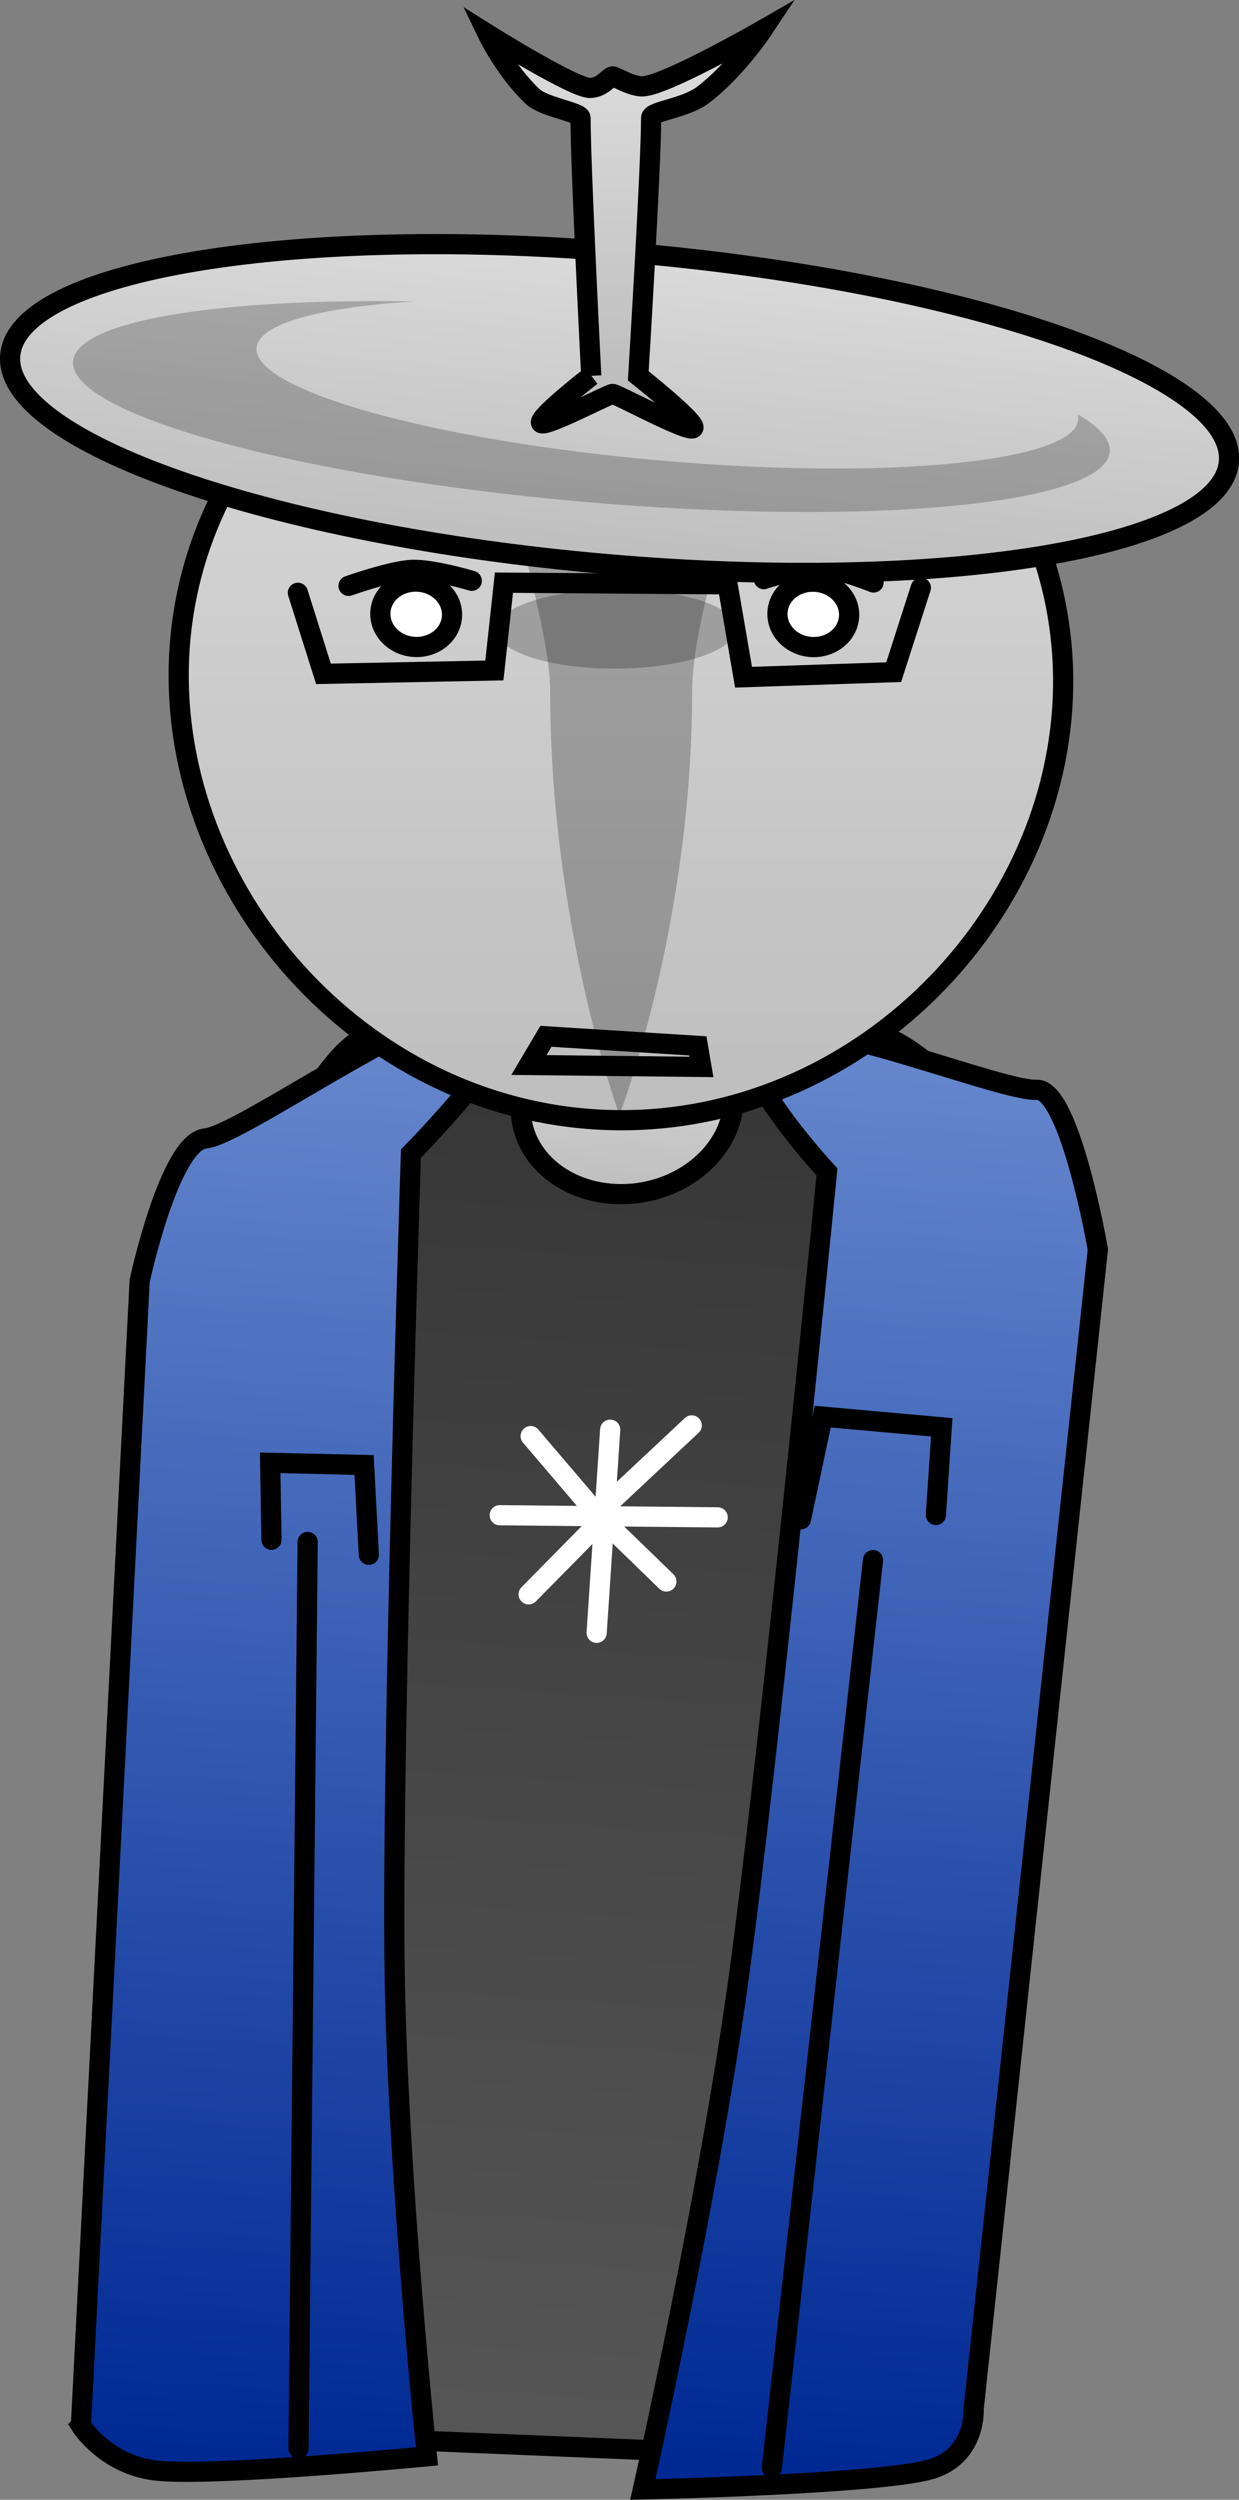 <svg version="1.1" xmlns="http://www.w3.org/2000/svg" xmlns:xlink="http://www.w3.org/1999/xlink" width="153.428" height="309.531" viewBox="0,0,153.428,309.531"><rect x="0" y="0" width="153.428" height="309.531" fill="#808080" stroke="none"/><defs><linearGradient x1="331.851" y1="169.194" x2="319.919" y2="348.038" gradientUnits="userSpaceOnUse" id="color-1"><stop offset="0" stop-color="#353535"/><stop offset="1" stop-color="#565656"/></linearGradient><linearGradient x1="297.221" y1="160.49" x2="284.743" y2="347.537" gradientUnits="userSpaceOnUse" id="color-2"><stop offset="0" stop-color="#6c8dd1"/><stop offset="1" stop-color="#002994"/></linearGradient><linearGradient x1="366.57" y1="161.439" x2="354.091" y2="348.486" gradientUnits="userSpaceOnUse" id="color-3"><stop offset="0" stop-color="#6c8dd1"/><stop offset="1" stop-color="#002994"/></linearGradient><linearGradient x1="332.201" y1="168.747" x2="330.7" y2="191.253" gradientUnits="userSpaceOnUse" id="color-4"><stop offset="0" stop-color="#dadada"/><stop offset="1" stop-color="#bebebe"/></linearGradient><linearGradient x1="330.678" y1="75.663" x2="330.678" y2="182.098" gradientUnits="userSpaceOnUse" id="color-5"><stop offset="0" stop-color="#dadada"/><stop offset="1" stop-color="#bebebe"/></linearGradient><linearGradient x1="332.192" y1="74.722" x2="328.828" y2="113.227" gradientUnits="userSpaceOnUse" id="color-6"><stop offset="0" stop-color="#dadada"/><stop offset="1" stop-color="#bebebe"/></linearGradient><linearGradient x1="329.913" y1="52.852" x2="329.913" y2="89.925" gradientUnits="userSpaceOnUse" id="color-7"><stop offset="0" stop-color="#dadada"/><stop offset="1" stop-color="#bebebe"/></linearGradient></defs><g transform="translate(-253.787,-43.389)"><g stroke-miterlimit="10"><g stroke-width="2.5" stroke-linejoin="miter"><path d="M276.723,344.4l7.87,-147.276c0,0 7.798,-25.698 16.831,-26.103c8.971,-0.402 30.209,-0.959 48.782,-1.792c20.145,-0.904 25.951,16.263 25.951,16.263l-11.32,162.547z" fill="url(#color-1)" stroke="#000000" stroke-linecap="butt"/><path d="M263.807,343.731l7.276,-141.754c0,0 3.702,-17.193 8.123,-17.617c4.391,-0.421 26.358,-16.361 35.45,-17.233c9.861,-0.945 -9.985,19.109 -9.985,19.109c0,0 -0.995,30.566 -1.603,59.555c-0.329,15.71 -0.544,30.957 -0.426,40.625c0.322,26.197 4.012,61.121 4.012,61.121c0,0 -25.586,2.473 -33.2,1.797c-6.488,-0.576 -9.648,-5.602 -9.648,-5.602z" fill="url(#color-2)" stroke="#000000" stroke-linecap="butt"/><path d="M333.394,351.636c0,0 8.016,-35.789 11.719,-62.284c3.888,-27.818 11.08,-100.849 11.08,-100.849c0,0 -16.144,-17.393 -6.952,-17.857c8.474,-0.428 28.825,7.891 32.918,7.684c4.122,-0.208 7.579,19.774 7.579,19.774l-15.377,143.528c0,0 0.373,6.131 -5.757,7.628c-7.315,1.786 -35.21,2.376 -35.21,2.376z" fill="url(#color-3)" stroke="#000000" stroke-linecap="butt"/><path d="M344.607,180c-0.415,6.215 -6.641,11.253 -13.908,11.253c-7.266,0 -12.821,-5.038 -12.406,-11.253c0.415,-6.215 6.641,-11.253 13.908,-11.253c7.266,0 12.821,5.038 12.406,11.253z" fill="url(#color-4)" stroke="#000000" stroke-linecap="butt"/><path d="M315.67,231.007l26.987,0.265" fill="none" stroke="#ffffff" stroke-linecap="round"/><path d="M327.671,245.568l1.678,-25.151" fill="none" stroke="#ffffff" stroke-linecap="round"/><path d="M339.445,219.887l-9.885,9.266" fill="none" stroke="#ffffff" stroke-linecap="round"/><path d="M336.302,239.214l-8.454,-8.207l-8.348,-9.796" fill="none" stroke="#ffffff" stroke-linecap="round"/><path d="M328.907,231.007l-9.655,9.796" fill="none" stroke="#ffffff" stroke-linecap="round"/><path d="M352.966,231.507l2.701,-12.708l14.738,1.324l-0.724,10.855" fill="none" stroke="#000000" stroke-linecap="round"/><path d="M361.895,236.567l-12.528,112.388" fill="none" stroke="#000000" stroke-linecap="round"/><path d="M290.751,346.572l1.135,-112.255" fill="none" stroke="#000000" stroke-linecap="round"/><path d="M287.403,234.052l-0.158,-9.531l11.631,0.265l0.582,11.12" fill="none" stroke="#000000" stroke-linecap="round"/></g><g stroke-linecap="butt"><path d="M385.328,131.105c-1.941,28.488 -27.928,52.929 -58.111,50.872c-30.183,-2.056 -53.131,-29.831 -51.19,-58.319c1.941,-28.488 27.982,-49.915 58.165,-47.859c30.183,2.056 53.077,26.818 51.136,55.306z" fill="url(#color-5)" stroke="#000000" stroke-width="2.5" stroke-linejoin="miter"/><path d="M339.49,129.156c0,28.786 -8.994,52.314 -8.994,52.314c0,0 -8.575,-23.528 -8.575,-52.314c0,-8.625 -5.894,-24.178 -5.269,-31.344c1.461,-16.749 10.655,-20.778 14.053,-20.778c3.204,0 12.255,6.275 13.789,21.48c0.789,7.817 -5.004,20.867 -5.004,30.641z" fill-opacity="0.235" fill="#000000" stroke="none" stroke-width="0" stroke-linejoin="round"/></g><path d="M344.93,121.198c0.014,2.709 -6.627,4.939 -14.834,4.98c-8.206,0.042 -14.87,-2.12 -14.883,-4.829c-0.014,-2.709 6.627,-4.939 14.834,-4.98c8.206,-0.042 14.87,2.12 14.883,4.829z" fill-opacity="0.231" fill="#000000" stroke="none" stroke-width="0" stroke-linecap="butt" stroke-linejoin="miter"/><path d="M309.755,119.754c-0.152,2.23 -2.259,3.902 -4.706,3.735c-2.447,-0.167 -4.308,-2.109 -4.156,-4.339c0.152,-2.23 2.259,-3.902 4.706,-3.735c2.447,0.167 4.308,2.109 4.156,4.339z" fill="#ffffff" stroke="#000000" stroke-width="2.5" stroke-linecap="butt" stroke-linejoin="miter"/><path d="M358.929,119.765c-0.152,2.23 -2.259,3.902 -4.706,3.735c-2.447,-0.167 -4.308,-2.109 -4.156,-4.339c0.152,-2.23 2.259,-3.902 4.706,-3.735c2.447,0.167 4.308,2.109 4.156,4.339z" fill="#ffffff" stroke="#000000" stroke-width="2.5" stroke-linecap="butt" stroke-linejoin="miter"/><path d="M367.816,116.165l-3.362,10.452l-18.593,0.627l-1.978,-11.498l-27.691,-0.209l-1.187,10.871l-21.164,0.418l-3.165,-10.034" fill="none" stroke="#000000" stroke-width="2.5" stroke-linecap="round" stroke-linejoin="miter"/><path d="M296.948,115.933c0,0 5.295,-1.878 7.847,-1.982c2.535,-0.104 7.414,1.355 7.414,1.355" fill="none" stroke="#000000" stroke-width="2.5" stroke-linecap="round" stroke-linejoin="miter"/><path d="M348.374,115.097c0,0 4.576,-1.516 6.911,-1.444c2.185,0.067 6.677,1.862 6.677,1.862" fill="none" stroke="#000000" stroke-width="2.5" stroke-linecap="round" stroke-linejoin="miter"/><g stroke-linecap="butt" stroke-linejoin="miter"><path d="M405.965,100.566c-0.929,10.633 -35.464,16.301 -77.137,12.66c-41.672,-3.641 -74.702,-15.212 -73.773,-25.845c0.929,-10.633 35.464,-16.301 77.137,-12.66c41.672,3.641 74.702,15.212 73.773,25.845z" fill="url(#color-6)" stroke="#000000" stroke-width="2.5"/><path d="M391.216,99.339c-0.569,6.512 -29.769,9.28 -65.219,6.183c-35.451,-3.097 -63.728,-10.887 -63.159,-17.399c0.439,-5.029 17.952,-7.825 42.232,-7.412c-11.662,0.738 -19.252,2.76 -19.513,5.746c-0.459,5.254 21.947,11.503 50.046,13.957c28.099,2.455 51.249,0.186 51.708,-5.068c0.019,-0.217 -0.001,-0.436 -0.059,-0.656c2.685,1.568 4.095,3.142 3.964,4.648z" fill-opacity="0.22" fill="#000000" stroke="none" stroke-width="0"/></g><path d="M327.001,89.925c0,0 -1.324,-25.833 -1.324,-31.93c0,-0.725 -4.512,-1.32 -5.931,-2.657c-3.37,-3.175 -5.553,-7.705 -5.553,-7.705c0,0 10.719,6.723 12.691,6.646c1.567,-0.061 2.356,-1.427 2.765,-1.427c0.364,0 2.119,1.171 3.595,1.233c2.626,0.11 14.952,-6.97 14.952,-6.97c0,0 -3.23,4.86 -7.291,7.982c-2.303,1.77 -6.489,2.013 -6.489,2.898c0,6.096 -1.589,31.93 -1.589,31.93c0,0 7.454,5.921 6.795,6.475c-0.672,0.566 -9.461,-4.235 -9.972,-4.235c-0.439,0 -8.317,4.139 -8.847,3.608c-0.585,-0.586 6.199,-5.849 6.199,-5.849z" fill="url(#color-7)" stroke="#000000" stroke-width="2.5" stroke-linecap="butt" stroke-linejoin="miter"/><path d="M319.286,175.262l2.103,-3.553l18.815,1.184l0.443,2.606z" fill="none" stroke="#000000" stroke-width="2.5" stroke-linecap="round" stroke-linejoin="miter"/></g></g></svg>